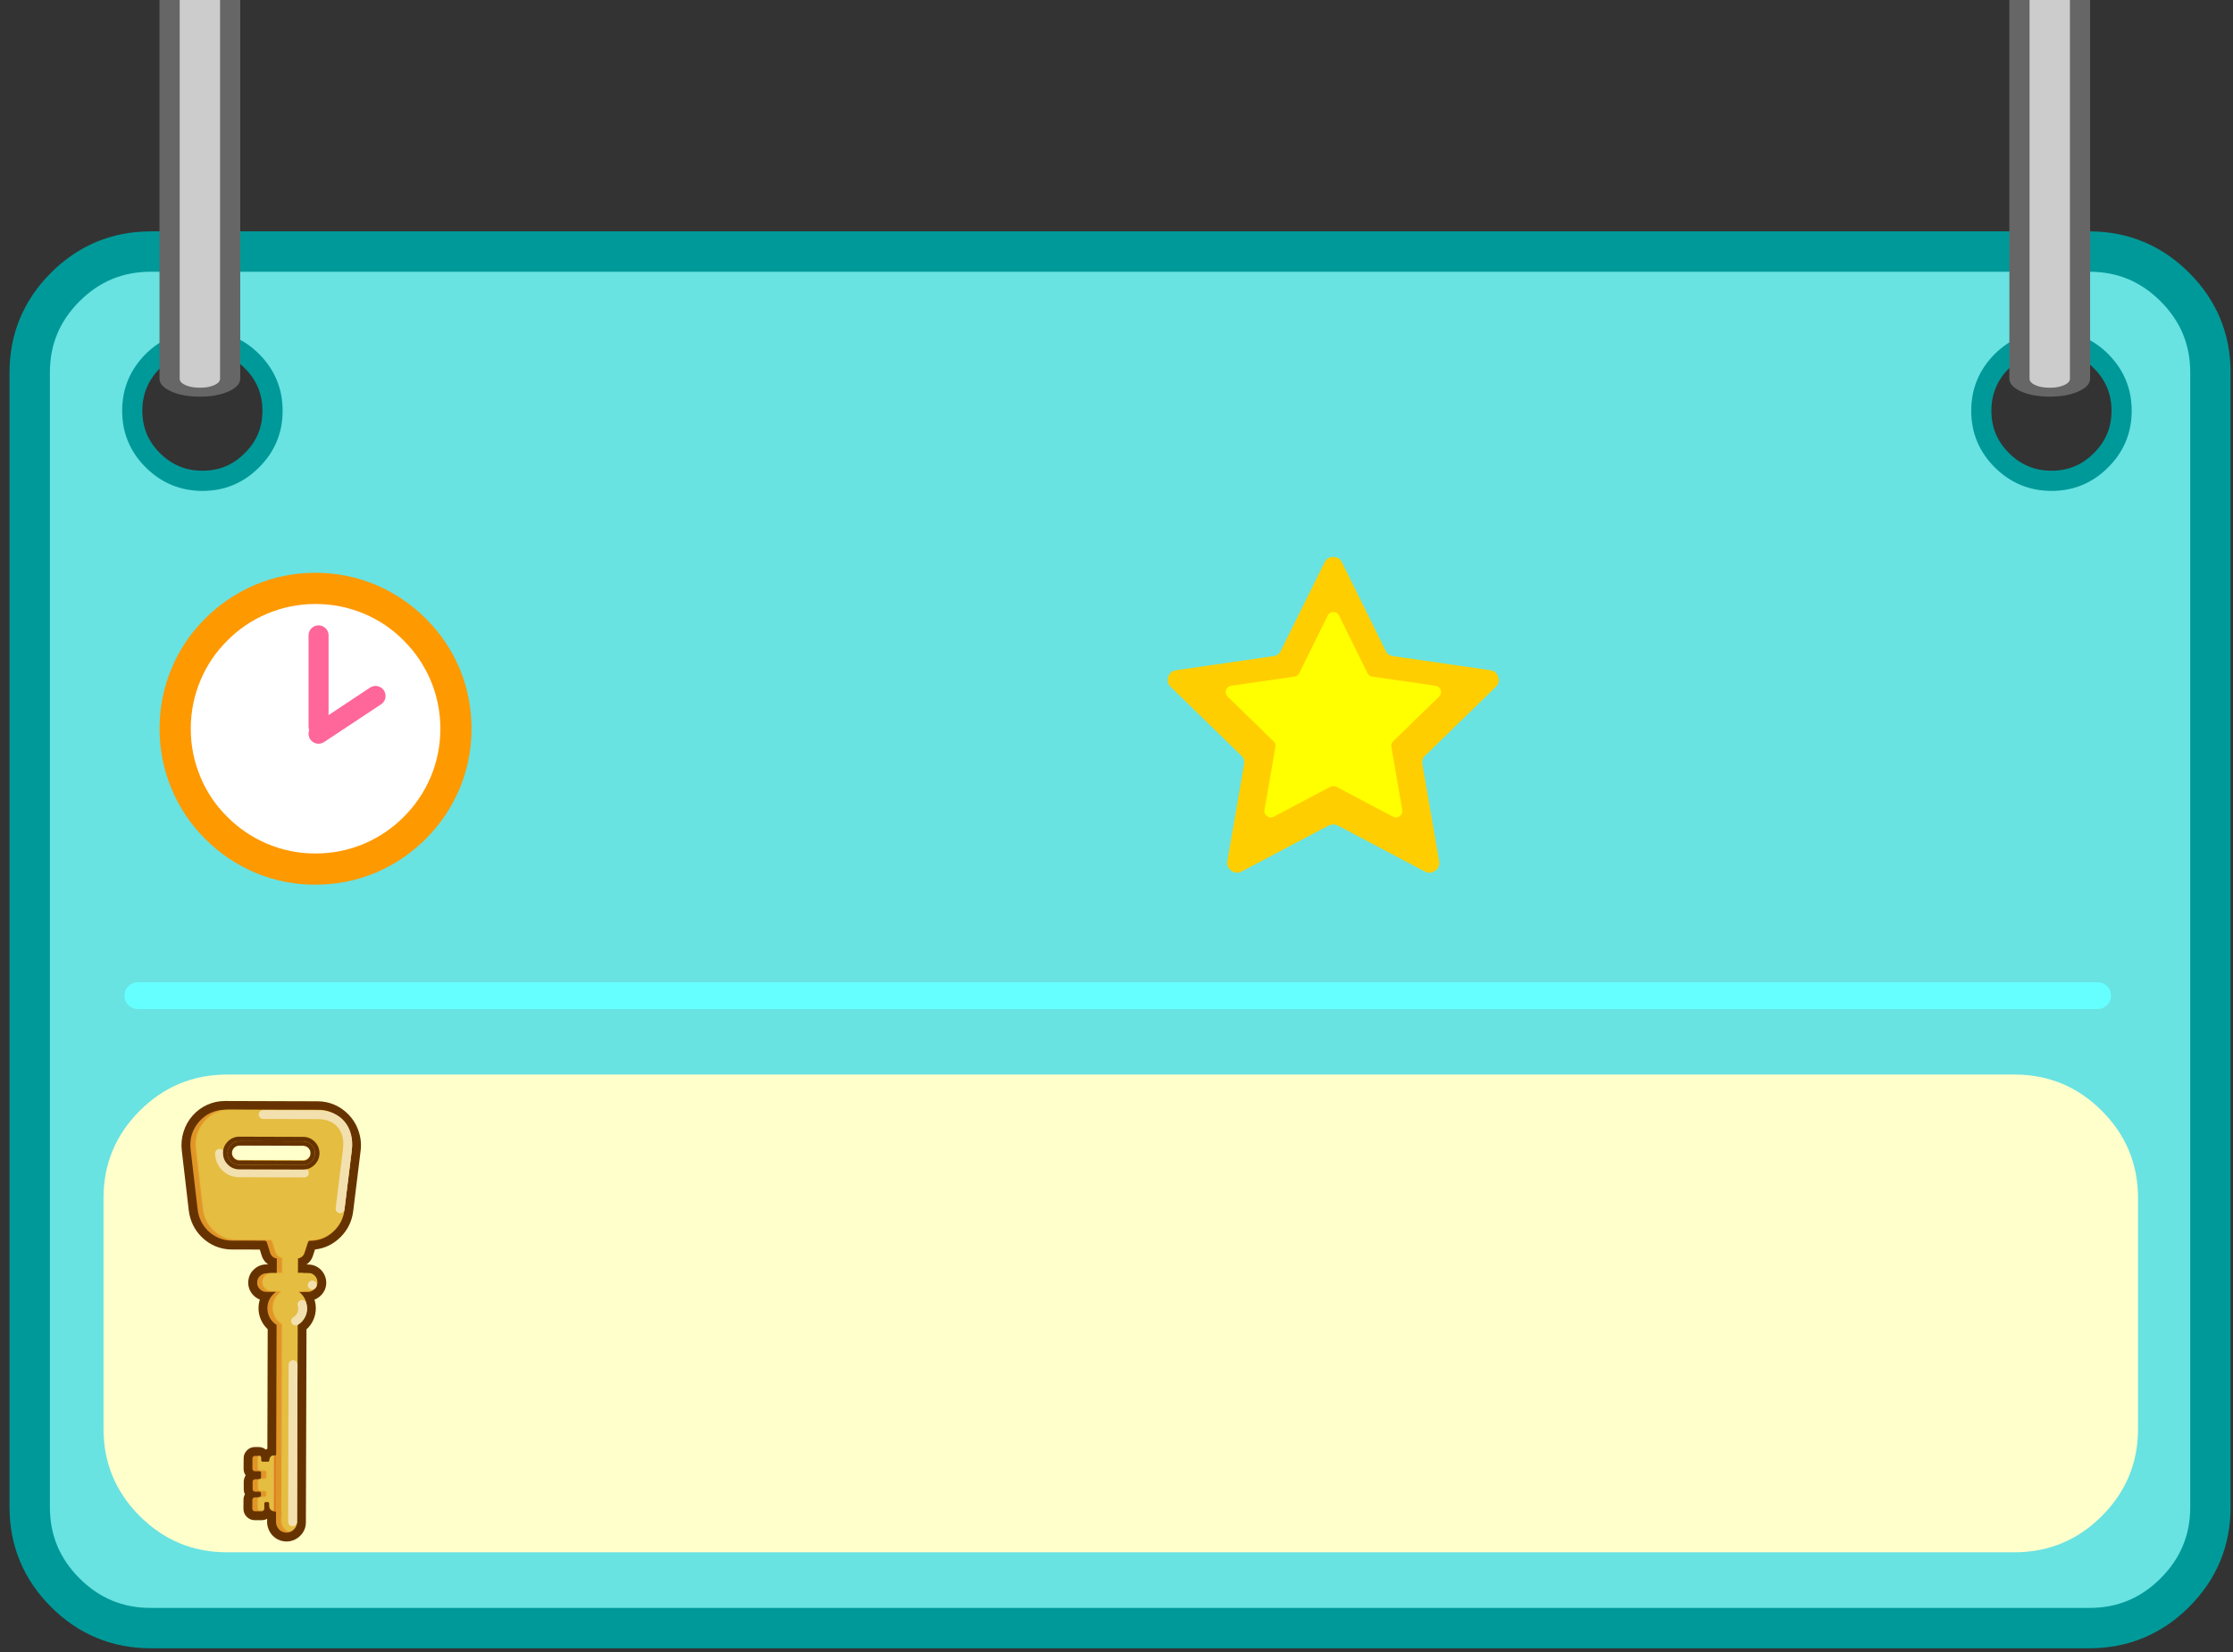 
<svg xmlns="http://www.w3.org/2000/svg" version="1.1" xmlns:xlink="http://www.w3.org/1999/xlink" preserveAspectRatio="none" x="0px" y="0px" width="500px" height="370px" viewBox="0 0 500 370">
<rect x="0" y="0" width="500" height="370" fill="#333333" stroke="none"/>
<defs>
<g id="___0_Layer1_0_FILL">
<path fill="#69E2E2" stroke="none" d="
M 540.15 193.65
Q 540.15 181.25 531.35 172.45 522.55 163.65 510.15 163.65
L 30 163.65
Q 17.6 163.65 8.8 172.45 0 181.25 0 193.65
L 0 474.7
Q 0 487.1 8.8 495.9 17.6 504.7 30 504.7
L 510.15 504.7
Q 522.55 504.7 531.35 495.9 540.15 487.1 540.15 474.7
L 540.15 193.65
M 500.8 185.75
Q 508 185.75 513.05 190.8 518.15 195.9 518.15 203.1 518.15 210.3 513.05 215.35 508 220.45 500.8 220.45 493.6 220.45 488.5 215.35 483.4 210.3 483.4 203.1 483.4 195.9 488.5 190.8 493.6 185.75 500.8 185.75
M 42.8 185.75
Q 50 185.75 55.05 190.8 60.15 195.9 60.15 203.1 60.15 210.3 55.05 215.35 50 220.45 42.8 220.45 35.6 220.45 30.5 215.35 25.4 210.3 25.4 203.1 25.4 195.9 30.5 190.8 35.6 185.75 42.8 185.75 Z"/>
</g>

<g id="___0_Layer0_0_FILL">
<path fill="#CCCCCC" stroke="none" d="
M 23.7 -45.05
Q 20.6 -45.05 18.4 -42.85 16.2 -40.65 16.2 -37.55
L 16.2 187.55
Q 16.2 190.7 18.4 192.9 20.6 195.05 23.7 195.05 26.8 195.05 29 192.9 31.2 190.7 31.2 187.55
L 31.2 -37.55
Q 31.2 -40.65 29 -42.85 26.8 -45.05 23.7 -45.05 Z"/>
</g>

<g id="___0_Layer0_1_FILL">
<path fill="#CCCCCC" stroke="none" d="
M 23.7 -45.05
Q 20.6 -45.05 18.4 -42.85 16.2 -40.65 16.2 -37.55
L 16.2 187.55
Q 16.2 190.7 18.4 192.9 20.6 195.05 23.7 195.05 26.8 195.05 29 192.9 31.2 190.7 31.2 187.55
L 31.2 -37.55
Q 31.2 -40.65 29 -42.85 26.8 -45.05 23.7 -45.05 Z"/>
</g>

<g id="______0_Layer1_0_FILL">
<path fill="#FFFFFF" stroke="none" d="
M 440.3 -25.4
Q 426.15 -25.4 416.1 -15.4 406.1 -5.35 406.1 8.8 406.1 23 416.1 33 426.15 43.05 440.3 43.05 454.5 43.05 464.5 33 474.55 23 474.55 8.8 474.55 -5.35 464.5 -15.4 454.5 -25.4 440.3 -25.4 Z"/>
</g>

<g id="______0_Layer1_1_FILL">
<path fill="#FF9900" stroke="none" d="
M 78 39
Q 78 31.05 74.95 23.8 71.95 16.8 66.55 11.45 61.15 6.05 54.15 3.05 46.9 0 38.95 0 31 0 23.8 3.05 16.8 6.05 11.4 11.45 6 16.8 3.05 23.8 0 31.05 0 39 0 46.9 3.05 54.15 6 61.15 11.4 66.55 16.8 71.95 23.8 74.95 31 78 38.95 78 46.9 78 54.15 74.95 61.15 71.95 66.55 66.55 71.95 61.15 74.95 54.15 78 46.9 78 39
M 51.15 10.25
Q 56.75 12.6 61.05 16.95 65.35 21.25 67.75 26.85 70.2 32.65 70.2 39 70.2 45.35 67.75 51.15 65.35 56.75 61.05 61.05 56.75 65.35 51.15 67.75 45.35 70.2 39 70.2 32.65 70.2 26.85 67.75 21.25 65.35 16.95 61.05 12.6 56.75 10.25 51.15 7.8 45.35 7.8 39 7.8 32.65 10.25 26.85 12.6 21.25 16.95 16.95 21.25 12.6 26.85 10.25 32.65 7.8 39 7.8 45.35 7.8 51.15 10.25 Z"/>
</g>

<g id="___0_Layer0_0_MEMBER_0_FILL">
<path fill="#FFCE00" stroke="none" d="
M 48.75 39.7
Q 48.6 38.7 49.3 38.05
L 62.8 24.9
Q 63.65 24.05 63.25 22.95 62.9 21.85 61.75 21.7
L 43.1 19
Q 42.1 18.85 41.7 17.95
L 33.35 1.05
Q 32.85 0 31.7 0 30.55 0 30 1.05
L 21.65 17.95
Q 21.25 18.85 20.25 19
L 1.6 21.7
Q 0.45 21.85 0.1 22.95 -0.3 24.05 0.55 24.9
L 14.05 38.05
Q 14.75 38.7 14.6 39.7
L 11.4 58.25
Q 11.2 59.4 12.15 60.1 13.1 60.8 14.15 60.25
L 30.8 51.45
Q 31.7 51.05 32.55 51.45
L 49.2 60.25
Q 50.25 60.8 51.2 60.1 52.15 59.4 51.95 58.25
L 48.75 39.7 Z"/>
</g>

<g id="___0_Layer0_0_MEMBER_1_FILL">
<path fill="#FFFF00" stroke="none" d="
M 48.75 39.7
Q 48.6 38.7 49.3 38.05
L 62.8 24.9
Q 63.65 24.05 63.25 22.95 62.9 21.85 61.75 21.7
L 43.1 19
Q 42.1 18.85 41.7 17.95
L 33.35 1.05
Q 32.85 0 31.7 0 30.55 0 30 1.05
L 21.65 17.95
Q 21.25 18.85 20.25 19
L 1.6 21.7
Q 0.45 21.85 0.1 22.95 -0.3 24.05 0.55 24.9
L 14.05 38.05
Q 14.75 38.7 14.6 39.7
L 11.4 58.25
Q 11.2 59.4 12.15 60.1 13.1 60.8 14.15 60.25
L 30.8 51.45
Q 31.7 51.05 32.55 51.45
L 49.2 60.25
Q 50.25 60.8 51.2 60.1 52.15 59.4 51.95 58.25
L 48.75 39.7 Z"/>
</g>

<g id="Layer0_0_MEMBER_3_MEMBER_0_FILL">
<path fill="#FFFFCC" stroke="none" d="
M 509.35 376.5
Q 500.55 367.7 488.15 367.7
L 54.05 367.7
Q 41.65 367.7 32.85 376.5 24.05 385.3 24.05 397.7
L 24.05 453.75
Q 24.05 466.15 32.85 474.95 41.65 483.75 54.05 483.75
L 488.15 483.75
Q 500.55 483.75 509.35 474.95 518.15 466.15 518.15 453.75
L 518.15 397.7
Q 518.15 385.3 509.35 376.5 Z"/>
</g>

<g id="___0_Layer0_0_MEMBER_0_MEMBER_0_MEMBER_0_FILL">
<path fill="#E19526" stroke="none" d="
M 328.35 114.3
Q 331.95 107.4 332.4 99.7 332.85 92.25 330.25 85.25 327.6 78.25 322.35 73.05
L 263.45 14.1
Q 258.55 9.2 252.2 6.6 245.85 4 238.85 4 230.5 4 223.1 7.65 215.65 11.25 210.45 17.9
L 176.8 60.65
Q 168.7 71 169.1 84 169.5 97 178.15 106.45
L 174.15 114.25
Q 171.95 118.45 173.55 122.95
L 169.05 127.45 165.3 123.75
Q 161.65 120.1 156.55 120.1 153.65 120.1 151 121.4 148.4 122.7 146.65 125.05 144.05 128.5 144.35 133.15 144.6 137.8 147.6 141.05 142.15 142.6 138.1 146.65 134.55 150.2 132.9 154.95 131.3 159.65 131.9 164.6
L 7.9 288.6
Q 4 292.5 4 298.1 4 301.35 5.4 304.15 6.8 306.95 9.4 308.9 12.9 311.5 17.3 311.5 20.05 311.5 22.6 310.45 25.15 309.35 27.1 307.4
L 31.15 303.35
Q 32.95 304.4 35.2 304.4
L 35.5 304.4
Q 34.9 307.6 37.2 309.9
L 41.6 314.3
Q 43.4 316.1 46 316.1 48.55 316.1 50.45 314.3
L 56.15 308.55
Q 58.25 306.45 57.95 303.45
L 58.4 303.5
Q 61.05 303.5 62.8 301.65
L 67.55 296.95
Q 68.9 295.55 69.25 293.65 69.55 291.75 68.8 290 70.2 290.65 71.5 290.65 74.15 290.65 75.9 288.8
L 82.5 282.2
Q 84.35 280.45 84.35 277.8 84.35 275.25 82.5 273.4
L 80.2 271.1
Q 78.35 269.25 75.8 269.25 73.65 269.25 71.9 270.6 72.85 268.7 72.85 266.85 72.85 264.45 71.75 262.8
L 150.95 183.6
Q 152.1 183.8 153.55 183.8 157.9 183.8 161.85 182.15 165.8 180.5 168.9 177.4 172.85 173.5 174.45 167.9 178.05 171.35 183.05 171.35 186 171.35 188.6 170.05 191.2 168.75 193 166.35 195.75 162.7 195.35 158.05 194.95 153.35 191.6 150.05
L 188.05 146.5 192.55 142
Q 194.5 142.65 196.25 142.65 198.9 142.65 201.3 141.4
L 209.05 137.4 228.95 157.3
Q 233.85 162.2 240.2 164.8 246.55 167.4 253.55 167.4 259.55 167.4 265.3 165.4 271.05 163.4 275.8 159.65
L 318.6 126
Q 324.7 121.2 328.35 114.3
M 289.55 94.05
Q 289.55 96.8 287.6 98.8 285.65 100.75 282.85 100.75 280.05 100.75 278.1 98.8
L 237.55 58.25
Q 235.6 56.3 235.6 53.5 235.6 50.75 237.55 48.75 239.5 46.8 242.3 46.8 245.1 46.8 247.05 48.75
L 287.6 89.3
Q 289.55 91.25 289.55 94.05 Z"/>
</g>

<g id="___0_Layer0_0_MEMBER_0_MEMBER_1_MEMBER_0_FILL">
<path fill="#663300" stroke="none" d="
M 333.95 83.8
Q 331 76.05 325.15 70.2
L 266.25 11.3
Q 260.8 5.85 253.7 2.9 246.65 0 238.85 0 229.6 0 221.35 4.05 213.05 8.05 207.3 15.4
L 173.65 58.2
Q 165.1 69.05 165.05 82.8 165 96.45 173.35 107
L 170.55 112.45
Q 168.3 116.8 169.1 121.75
L 169 121.8 168.1 120.9
Q 163.4 116.2 156.55 116.1 152.65 116.15 149.25 117.85 145.8 119.55 143.45 122.65 140.8 126.1 140.35 130.65 139.9 135.05 141.65 139.15 138.1 141 135.25 143.8 131.4 147.7 129.45 152.7 127.5 157.75 127.75 163.1
L 5.1 285.75
Q 0 290.85 0 298.1 0 302.25 1.85 305.95 3.65 309.6 7 312.1 11.65 315.5 17.3 315.5 20.8 315.5 24.15 314.1 27.45 312.75 29.95 310.25
L 31.8 308.35
Q 32.5 310.75 34.4 312.75
L 38.75 317.1
Q 41.75 320.1 46 320.1 50.25 320.1 53.25 317.1
L 58.95 311.4
Q 60.85 309.5 61.55 306.95 64 306.15 65.6 304.45
L 70.35 299.75
Q 72.5 297.5 73.15 294.5 76.4 293.95 78.7 291.6
L 85.3 285
Q 88.3 282.05 88.3 277.8 88.3 273.55 85.3 270.55
L 83 268.25
Q 80.35 265.6 76.75 265.3 76.65 264.45 76.45 263.7
L 152.45 187.75 153.5 187.75
Q 158.7 187.75 163.35 185.8 168.05 183.9 171.7 180.25 174.55 177.4 176.35 173.95 179.55 175.35 183 175.35 186.95 175.35 190.35 173.65 193.8 171.9 196.15 168.75 199.8 163.9 199.3 157.75 198.8 151.55 194.4 147.2
L 193.7 146.5 193.8 146.4
Q 194.85 146.6 196.2 146.6 199.95 146.6 203.1 144.95
L 208.3 142.25 226.1 160.1
Q 231.55 165.55 238.65 168.5 245.75 171.4 253.55 171.4 260.2 171.4 266.6 169.2 272.95 166.95 278.25 162.8
L 321.05 129.15
Q 327.85 123.8 331.85 116.15 335.9 108.5 336.4 99.95 336.9 91.6 333.95 83.8
M 250.45 10.25
Q 256.2 12.55 260.6 16.95
L 319.5 75.85
Q 329.4 85.75 328.4 99.9 327.35 114 316.1 122.85
L 273.3 156.5
Q 268.95 159.9 263.8 161.7 258.8 163.4 253.55 163.4 247.45 163.4 241.9 161.15 236.15 158.85 231.75 154.45
L 210.85 133.5
Q 210.2 132.95 209.4 132.95 208.9 132.95 208.5 133.15
L 199.4 137.85
Q 197.9 138.6 196.2 138.6 193.65 138.6 191.8 137.05
L 182.4 146.5 188.75 152.85
Q 191 155.1 191.3 158.25 191.6 161.45 189.75 163.95 187.2 167.35 183 167.35 179.5 167.35 177.1 164.9
L 170.95 158.75
Q 171.75 163 170.5 167.15 169.25 171.4 166.05 174.6 163.5 177.15 160.2 178.5 157 179.8 153.5 179.8 151.5 179.8 149.55 179.35
L 66.25 262.65
Q 66.65 263 67.3 263.75 68.35 264.75 68.65 265.4 68.85 265.9 68.85 266.85 68.85 268.55 67.5 270 67.05 270.4 67.05 271 67.05 271.6 67.45 272.05
L 70.75 275.35
Q 71.25 275.75 71.75 275.75 72.3 275.75 72.8 275.35
L 74.2 273.9
Q 74.95 273.25 75.8 273.25 76.6 273.25 77.35 273.9
L 79.7 276.25
Q 80.35 276.9 80.35 277.8 80.35 278.75 79.7 279.4
L 73.1 286
Q 72.35 286.65 71.5 286.65 70.6 286.65 69.95 286
L 67.05 283.1
Q 66.6 282.65 66.05 282.65 65.45 282.65 65 283.1
L 61.95 286.15
Q 61.5 286.6 61.5 287.2 61.5 287.8 61.95 288.2
L 64.7 290.95
Q 65.35 291.6 65.35 292.55 65.35 293.45 64.7 294.1
L 59.95 298.85
Q 59.2 299.5 58.4 299.5 57.55 299.5 56.8 298.85
L 54.05 296.1
Q 53.7 295.65 53.05 295.65 52.45 295.65 52 296.1
L 50.45 297.65
Q 50 298.1 50 298.7 50 299.3 50.45 299.7
L 53.3 302.6
Q 53.95 303.25 53.95 304.15 53.95 305.1 53.3 305.75
L 47.6 311.45
Q 46.95 312.1 46 312.1 45.05 312.1 44.45 311.45
L 40.05 307.1
Q 39.4 306.45 39.4 305.5 39.4 304.6 40.05 303.95
L 43.3 300.7
Q 43.7 300.3 43.7 299.7 43.7 299.05 43.3 298.65
L 42.05 297.4
Q 41.65 297 41.05 297 40.45 297 40.05 297.4
L 38.3 299.15
Q 36.95 300.4 35.2 300.4 33.5 300.4 32.2 299.2
L 30.9 297.95 24.3 304.55
Q 21.35 307.5 17.3 307.5 14.3 307.5 11.8 305.7 8 302.85 8 298.1 8 294.15 10.75 291.4
L 136.2 165.95
Q 135.2 161.55 136.4 157.25 137.65 152.8 140.95 149.45 143.5 146.9 146.8 145.55 150.05 144.25 153.5 144.25 155.2 144.25 156.75 144.55
L 150.8 138.6
Q 148.65 136.45 148.35 133.15 148.05 129.85 149.85 127.45 151.1 125.85 152.9 124.95 154.65 124.1 156.55 124.1 159.95 124.1 162.5 126.55
L 169.05 133.1 178.45 123.7
Q 177.15 122.05 176.95 120 176.75 117.9 177.7 116.1
L 182.35 107
Q 183 105.65 182 104.65 173.65 96.3 173.1 84.45 172.5 72.6 179.95 63.1
L 213.55 20.35
Q 218.3 14.35 225.1 11.1 231.65 8 238.85 8 244.9 8 250.45 10.25 Z"/>
</g>

<g id="Mask_flash0_ai____0_Key__Clip_Group__0_2_MASK_0_FILL">
<path fill="#FFFFFF" stroke="none" d="
M 320.35 91.9
Q 321.35 77.75 311.5 67.85
L 252.6 8.95
Q 242.7 -0.95 228.55 0.1 214.4 1.1 205.6 12.35
L 171.95 55.15
Q 164.5 64.6 165.1 76.5 165.7 88.35 174 96.65 175.1 97.75 174.4 99
L 169.7 108.1
Q 168.75 109.95 168.95 112.05 169.15 114.05 170.45 115.7
L 161.05 125.15 154.5 118.6
Q 152.1 116.2 148.55 116.1 144.35 116.2 141.85 119.5 140.05 121.9 140.35 125.2 140.65 128.5 142.8 130.6
L 148.8 136.6
Q 144.55 135.8 140.4 137.05 136.15 138.35 132.95 141.5 129.65 144.75 128.4 149.25 127.2 153.6 128.2 158
L 2.75 283.4
Q 0 286.15 0 290.1 0 294.85 3.8 297.7 6.6 299.8 10.2 299.45 13.75 299.1 16.3 296.6
L 22.9 289.95 36.45 303.45
Q 37.1 304.15 38 304.15 38.9 304.15 39.55 303.45
L 45.3 297.75
Q 45.95 297.1 45.95 296.2 45.95 295.25 45.3 294.6
L 42.4 291.7
Q 42 291.3 42 290.7 42 290.1 42.4 289.7
L 44 288.1
Q 44.4 287.7 45 287.7 45.6 287.7 46.05 288.1
L 48.8 290.85
Q 49.45 291.5 50.35 291.5 51.3 291.5 51.95 290.85
L 56.65 286.1
Q 57.3 285.45 57.3 284.55 57.3 283.65 56.65 282.95
L 53.9 280.2
Q 53.5 279.8 53.5 279.2 53.5 278.6 53.9 278.2
L 57 275.1
Q 57.4 274.7 58 274.7 58.6 274.7 59.05 275.1
L 61.9 278
Q 62.55 278.65 63.5 278.65 64.4 278.65 65.05 278
L 71.65 271.4
Q 72.3 270.75 72.3 269.85 72.3 268.9 71.65 268.25
L 58.25 254.65 141.55 171.35
Q 145.95 172.35 150.25 171.15 154.75 169.9 158.05 166.6 161.2 163.45 162.5 159.15 163.7 155.05 162.9 150.75
L 169.05 156.9
Q 171.75 159.6 175.55 159.35 179.4 159.1 181.75 156 183.6 153.5 183.3 150.3 183 147.15 180.75 144.85
L 174.35 138.5 183.8 129.05
Q 185.4 130.35 187.45 130.6 189.55 130.8 191.4 129.85
L 200.45 125.15
Q 201.05 124.85 201.7 124.95 202.35 125.05 202.8 125.55
L 223.75 146.45
Q 232.1 154.8 243.95 155.4 255.85 156 265.3 148.55
L 308.05 114.9
Q 319.3 106.05 320.35 91.9 Z"/>
</g>

<g id="flash0_ai____0_Key__Clip_Group__0_Layer2_0_MEMBER_0_FILL">
<path fill="#E5BD41" stroke="none" d="
M 323.7 95.25
Q 324.7 81.1 314.8 71.2
L 255.9 12.3
Q 246 2.4 231.85 3.45 217.7 4.45 208.85 15.7
L 175.25 58.5
Q 167.8 67.95 168.4 79.85 169 91.75 177.3 100.05 178.4 101.05 177.7 102.4
L 173 111.45
Q 172.05 113.3 172.25 115.4 172.45 117.45 173.75 119.05
L 164.35 128.5 157.8 121.95
Q 155.35 119.5 151.85 119.5 147.7 119.5 145.15 122.85 143.35 125.25 143.65 128.55 143.95 131.85 146.1 133.95
L 152.1 139.95
Q 147.85 139.15 143.7 140.4 139.45 141.7 136.25 144.85 132.95 148.15 131.7 152.6 130.5 156.95 131.5 161.35
L 6.05 286.8
Q 3.3 289.5 3.3 293.45 3.3 295.65 4.25 297.6 5.25 299.65 7.1 301.05 9.9 303.15 13.5 302.85 17.05 302.5 19.6 299.95
L 26.2 293.3 27.5 294.55
Q 28.75 295.8 30.55 295.75 32.35 295.75 33.6 294.5
L 35.35 292.8
Q 35.75 292.35 36.35 292.35 36.95 292.35 37.35 292.8
L 38.6 294
Q 39 294.45 39 295.05 39 295.65 38.6 296.05
L 35.35 299.3
Q 34.7 299.95 34.7 300.9 34.7 301.8 35.35 302.45
L 39.75 306.85
Q 40.4 307.5 41.3 307.5 42.25 307.5 42.9 306.85
L 48.6 301.1
Q 49.25 300.45 49.25 299.55 49.25 298.6 48.6 297.95
L 45.7 295.05
Q 45.3 294.65 45.3 294.05 45.3 293.45 45.7 293.05
L 47.3 291.45
Q 47.75 291.05 48.35 291.05 48.95 291.05 49.35 291.45
L 52.1 294.2
Q 52.75 294.85 53.7 294.85 54.6 294.85 55.25 294.2
L 59.95 289.45
Q 60.65 288.8 60.65 287.9 60.65 287 59.95 286.3
L 57.2 283.55
Q 56.8 283.15 56.8 282.55 56.8 281.95 57.2 281.55
L 60.3 278.45
Q 60.7 278.05 61.3 278.05 61.9 278.05 62.35 278.45
L 65.25 281.35
Q 65.9 282 66.8 282 67.7 282 68.35 281.35
L 74.95 274.75
Q 75.65 274.1 75.65 273.2 75.65 272.25 74.95 271.6
L 72.65 269.25
Q 72 268.6 71.1 268.6 70.15 268.6 69.5 269.25
L 68.1 270.7
Q 67.65 271.1 67.05 271.1 66.45 271.1 66.05 270.7
L 62.75 267.4
Q 62.3 267 62.3 266.4 62.35 265.75 62.75 265.35 64.15 263.85 64.15 262.2 64.15 261.25 63.95 260.75 63.65 260.1 62.6 259.1
L 61.55 258 144.85 174.7
Q 149.25 175.7 153.55 174.5 158.05 173.25 161.35 169.95 164.5 166.8 165.8 162.5 167 158.35 166.25 154.1
L 172.35 160.25
Q 175.05 162.95 178.85 162.7 182.7 162.45 185.05 159.3 186.9 156.8 186.6 153.6 186.3 150.5 184.05 148.2
L 177.65 141.85 187.1 132.4
Q 188.7 133.7 190.75 133.95 192.85 134.15 194.7 133.2
L 203.8 128.5
Q 205.05 127.8 206.15 128.9
L 227.05 149.8
Q 235.4 158.15 247.25 158.7 259.15 159.3 268.6 151.85
L 311.4 118.25
Q 322.65 109.4 323.7 95.25
M 278.15 96.1
Q 275.35 96.1 273.4 94.15
L 232.85 53.6
Q 230.9 51.65 230.9 48.85 230.9 46.1 232.85 44.1 234.8 42.15 237.6 42.15 240.4 42.15 242.35 44.1
L 282.9 84.65
Q 284.85 86.6 284.85 89.4 284.85 92.15 282.9 94.15 280.95 96.1 278.15 96.1 Z"/>
</g>

<g id="___0_Layer0_0_MEMBER_2_MEMBER_0_FILL">
<path fill="#E19526" stroke="none" d="
M 67.45 261.4
L 64.1 258.1 25.8 296.4 29.15 299.7 67.45 261.4 Z"/>
</g>

<g id="___0_Layer0_0_MEMBER_3_FILL">
<path fill="#DE8026" stroke="none" d="
M 67.65 264.05
L 66.25 262.6 30.9 297.95 32.35 299.35 67.65 264.05 Z"/>
</g>

<g id="___0_Layer0_0_MEMBER_4_MEMBER_0_FILL">
<path fill="#F3E0AF" stroke="none" d="
M 231.75 62.4
Q 230.55 61.2 228.9 61.2 227.25 61.2 226.05 62.4 224.9 63.55 224.9 65.25 224.9 66.9 226.05 68.05
L 267.75 109.7
Q 270.8 112.8 274.8 114.4 278.7 115.95 282.9 115.95 287.1 115.95 290.95 114.4 294.95 112.8 298.05 109.7 299.2 108.55 299.2 106.9 299.2 105.2 298.05 104.05 296.85 102.9 295.2 102.9 293.55 102.9 292.35 104.05 288.45 108 282.9 108 277.35 108 273.4 104.05
L 231.75 62.4 Z"/>
</g>

<g id="___0_Layer0_0_MEMBER_4_MEMBER_1_FILL">
<path fill="#F3E0AF" stroke="none" d="
M 116.6 196.85
Q 117.75 195.7 117.75 194.05 117.75 192.35 116.6 191.2 115.45 190.05 113.8 190.05 112.1 190.05 110.95 191.2
L 10.9 291.25
Q 9.75 292.4 9.75 294.1 9.75 295.75 10.9 296.9 12.05 298.05 13.75 298.05 15.45 298.05 16.55 296.9
L 116.6 196.85 Z"/>
</g>

<g id="___0_Layer0_0_MEMBER_4_MEMBER_2_FILL">
<path fill="#F3E0AF" stroke="none" d="
M 150.05 148.3
Q 149.25 146.85 147.7 146.35 146.1 145.85 144.65 146.65 139.2 149.45 136.9 155 134.75 160.15 136.1 165.75 136.45 167.1 137.55 167.95 138.65 168.75 140 168.75
L 141 168.6
Q 142.6 168.2 143.45 166.75 144.25 165.3 143.85 163.7 143.15 160.7 144.25 158.1 145.45 155.3 148.35 153.7 149.8 152.95 150.3 151.4 150.8 149.8 150.05 148.3 Z"/>
</g>

<g id="___0_Layer0_0_MEMBER_4_MEMBER_3_FILL">
<path fill="#F3E0AF" stroke="none" d="
M 152.4 127.3
Q 150.7 127.3 149.55 128.5 148.4 129.65 148.4 131.3 148.4 132.95 149.55 134.15 150.7 135.3 152.4 135.3 154.05 135.3 155.25 134.15 156.4 132.95 156.4 131.3 156.4 129.65 155.25 128.5 154.05 127.3 152.4 127.3 Z"/>
</g>

<g id="___0_Layer0_0_MEMBER_4_MEMBER_4_FILL">
<path fill="#F3E0AF" stroke="none" d="
M 260.55 17
Q 255.2 11.65 249.2 9.1 243.15 6.55 236.85 6.9 230.3 7.3 224.25 10.8 218.25 14.3 213.2 20.7
L 180.25 62.7
Q 179.25 64 179.45 65.65 179.65 67.3 180.95 68.3 181.95 69.15 183.4 69.15 185.35 69.15 186.55 67.65
L 219.5 25.65
Q 227.55 15.45 237.3 14.9 246.55 14.3 254.9 22.65
L 289.5 57.25
Q 290.65 58.4 292.35 58.4 294 58.4 295.15 57.25 296.35 56.1 296.35 54.45 296.35 52.75 295.15 51.6
L 260.55 17 Z"/>
</g>

<g id="___0_Layer0_0_MEMBER_5_MEMBER_0_FILL">
<path fill="#663300" stroke="none" d="
M 297.55 94.05
Q 297.55 87.95 293.25 83.65
L 252.7 43.1
Q 248.4 38.8 242.3 38.8 236.2 38.8 231.9 43.1 227.65 47.4 227.65 53.5 227.65 59.65 231.9 63.9
L 272.45 104.45
Q 276.75 108.75 282.85 108.75 288.95 108.75 293.25 104.45 297.55 100.15 297.55 94.05
M 290.4 86.45
Q 293.55 89.6 293.55 94.05 293.55 98.5 290.4 101.6 287.3 104.75 282.85 104.75 278.4 104.75 275.25 101.6
L 234.75 61.1
Q 231.6 57.95 231.6 53.5 231.6 49.05 234.75 45.95 237.85 42.8 242.3 42.8 246.75 42.8 249.9 45.95
L 290.4 86.45 Z"/>
</g>

<g id="___0_Layer0_0_MEMBER_5_MEMBER_1_FILL">
<path fill="#663300" stroke="none" d="
M 293.55 94.05
Q 293.55 89.6 290.4 86.45
L 249.9 45.95
Q 246.75 42.8 242.3 42.8 237.85 42.8 234.75 45.95 231.6 49.05 231.6 53.5 231.6 57.95 234.75 61.1
L 275.25 101.6
Q 278.4 104.75 282.85 104.75 287.3 104.75 290.4 101.6 293.55 98.5 293.55 94.05
M 289.55 94.05
Q 289.55 96.8 287.6 98.8 285.65 100.75 282.85 100.75 280.05 100.75 278.1 98.8
L 237.55 58.25
Q 235.6 56.3 235.6 53.5 235.6 50.75 237.55 48.75 239.5 46.8 242.3 46.8 245.1 46.8 247.05 48.75
L 287.6 89.3
Q 289.55 91.25 289.55 94.05 Z"/>
</g>

<path id="___0_Layer1_0_1_STROKES" stroke="#009999" stroke-width="10" stroke-linejoin="round" stroke-linecap="round" fill="none" d="
M 30 163.65
L 510.15 163.65
Q 522.55 163.65 531.35 172.45 540.15 181.25 540.15 193.65
L 540.15 474.7
Q 540.15 487.1 531.35 495.9 522.55 504.7 510.15 504.7
L 30 504.7
Q 17.6 504.7 8.8 495.9 0 487.1 0 474.7
L 0 193.65
Q 0 181.25 8.8 172.45 17.6 163.65 30 163.65 Z"/>

<path id="___0_Layer1_0_2_STROKES" stroke="#009999" stroke-width="5" stroke-linejoin="round" stroke-linecap="round" fill="none" d="
M 518.15 203.1
Q 518.15 210.3 513.05 215.35 508 220.45 500.8 220.45 493.6 220.45 488.5 215.35 483.4 210.3 483.4 203.1 483.4 195.9 488.5 190.8 493.6 185.75 500.8 185.75 508 185.75 513.05 190.8 518.15 195.9 518.15 203.1 Z
M 60.15 203.1
Q 60.15 210.3 55.05 215.35 50 220.45 42.8 220.45 35.6 220.45 30.5 215.35 25.4 210.3 25.4 203.1 25.4 195.9 30.5 190.8 35.6 185.75 42.8 185.75 50 185.75 55.05 190.8 60.15 195.9 60.15 203.1 Z"/>

<path id="___0_Layer0_0_1_STROKES" stroke="#666666" stroke-width="5" stroke-linejoin="round" stroke-linecap="round" fill="none" d="
M 23.7 -45.05
Q 26.8 -45.05 29 -42.85 31.2 -40.65 31.2 -37.55
L 31.2 187.55
Q 31.2 190.7 29 192.9 26.8 195.05 23.7 195.05 20.6 195.05 18.4 192.9 16.2 190.7 16.2 187.55
L 16.2 -37.55
Q 16.2 -40.65 18.4 -42.85 20.6 -45.05 23.7 -45.05 Z"/>

<path id="___0_Layer0_1_1_STROKES" stroke="#666666" stroke-width="5" stroke-linejoin="round" stroke-linecap="round" fill="none" d="
M 23.7 -45.05
Q 26.8 -45.05 29 -42.85 31.2 -40.65 31.2 -37.55
L 31.2 187.55
Q 31.2 190.7 29 192.9 26.8 195.05 23.7 195.05 20.6 195.05 18.4 192.9 16.2 190.7 16.2 187.55
L 16.2 -37.55
Q 16.2 -40.65 18.4 -42.85 20.6 -45.05 23.7 -45.05 Z"/>

<path id="______0_Layer1_1_MEMBER_0_1_STROKES" stroke="#FF6699" stroke-width="5" stroke-linejoin="round" stroke-linecap="round" fill="none" d="
M 39.75 19.65
L 39.75 42.4"/>

<path id="______0_Layer1_1_MEMBER_1_1_STROKES" stroke="#FF6699" stroke-width="5" stroke-linejoin="round" stroke-linecap="round" fill="none" d="
M 39.75 44.25
L 54 34.8"/>

<path id="Layer0_0_MEMBER_2_1_STROKES" stroke="#66FFFF" stroke-width="6" stroke-linejoin="round" stroke-linecap="round" fill="none" d="
M 30.812 223.1
L 469.606 223.1"/>
</defs>

<g transform="matrix( 0.904, 0, 0, 0.904, 6.65,-91.6) ">
<g transform="matrix( 1, 0, 0, 1, 0,0) ">
<use xlink:href="#___0_Layer1_0_FILL"/>

<use xlink:href="#___0_Layer1_0_1_STROKES"/>

<use xlink:href="#___0_Layer1_0_2_STROKES"/>
</g>

<g transform="matrix( 1, 0, 0, 0.445, 18.45,111.7) ">
<use xlink:href="#___0_Layer0_0_FILL"/>

<use xlink:href="#___0_Layer0_0_1_STROKES"/>
</g>

<g transform="matrix( 1, 0, 0, 0.445, 476.65,111.7) ">
<use xlink:href="#___0_Layer0_1_FILL"/>

<use xlink:href="#___0_Layer0_1_1_STROKES"/>
</g>
</g>

<g transform="matrix( 1.777, 0, 0, 1.777, 128.4,87.15) ">
<g transform="matrix( 0.504, 0, 0, 0.504, -52.15,23.15) ">
<g transform="matrix( 1, 0, 0, 1, -400.85,29.6) ">
<use xlink:href="#______0_Layer1_0_FILL"/>
</g>

<g transform="matrix( 1, 0, 0, 1, 0,0) ">
<use xlink:href="#______0_Layer1_1_FILL"/>
</g>

<g transform="matrix( 1, 0, 0, 1, 0,-4) ">
<use xlink:href="#______0_Layer1_1_MEMBER_0_1_STROKES"/>
</g>

<g transform="matrix( 1, 0, 0, 1, 0,-4) ">
<use xlink:href="#______0_Layer1_1_MEMBER_1_1_STROKES"/>
</g>
</g>

<g transform="matrix( 0.658, 0, 0, 0.658, 74.9,21.15) ">
<use xlink:href="#___0_Layer0_0_MEMBER_0_FILL"/>
</g>

<g transform="matrix( 0.428, 0, 0, 0.428, 82.2,28.1) ">
<use xlink:href="#___0_Layer0_0_MEMBER_1_FILL"/>
</g>
</g>

<g transform="matrix( 1.613, 0, 0, 1.477, -2535.9,-47.35) ">
<use xlink:href="#Layer0_0_MEMBER_2_1_STROKES" transform="matrix( 0.62, 0, 0, 0.677, 1572.2,32) "/>
</g>

<g transform="matrix( 0.922, 0, 0, 0.922, 1,-98.35) ">
<use xlink:href="#Layer0_0_MEMBER_3_MEMBER_0_FILL"/>
</g>

<g transform="matrix( -0.588, 1.786, 1.786, 0.588, 29.15,225) ">
<g transform="matrix( -0.06, -0.118, 0.118, -0.06, 18.6,56.9) ">
<use xlink:href="#___0_Layer0_0_MEMBER_0_MEMBER_0_MEMBER_0_FILL"/>
</g>

<g transform="matrix( -0.06, -0.118, 0.118, -0.06, 18.6,56.9) ">
<use xlink:href="#___0_Layer0_0_MEMBER_0_MEMBER_1_MEMBER_0_FILL"/>
</g>

<g transform="matrix( -0.06, -0.118, 0.118, -0.06, 18.8,56.05) ">
<mask id="Mask_Mask_1">
<g transform="matrix( 1, 0, 0, 1, 0,0) ">
<use xlink:href="#Mask_flash0_ai____0_Key__Clip_Group__0_2_MASK_0_FILL"/>
</g>
</mask>

<g mask="url(#Mask_Mask_1)">
<g transform="matrix( 1, 0, 0, 1, 0,0) ">
<use xlink:href="#flash0_ai____0_Key__Clip_Group__0_Layer2_0_MEMBER_0_FILL"/>
</g>
</g>
</g>

<g transform="matrix( -0.06, -0.118, 0.118, -0.06, 18.6,56.9) ">
<use xlink:href="#___0_Layer0_0_MEMBER_2_MEMBER_0_FILL"/>
</g>

<g transform="matrix( -0.06, -0.118, 0.118, -0.06, 18.6,56.9) ">
<use xlink:href="#___0_Layer0_0_MEMBER_3_FILL"/>
</g>

<g transform="matrix( -0.06, -0.118, 0.118, -0.06, 18.6,56.9) ">
<use xlink:href="#___0_Layer0_0_MEMBER_4_MEMBER_0_FILL"/>
</g>

<g transform="matrix( -0.06, -0.118, 0.118, -0.06, 18.6,56.9) ">
<use xlink:href="#___0_Layer0_0_MEMBER_4_MEMBER_1_FILL"/>
</g>

<g transform="matrix( -0.06, -0.118, 0.118, -0.06, 18.6,56.9) ">
<use xlink:href="#___0_Layer0_0_MEMBER_4_MEMBER_2_FILL"/>
</g>

<g transform="matrix( -0.06, -0.118, 0.118, -0.06, 18.6,56.9) ">
<use xlink:href="#___0_Layer0_0_MEMBER_4_MEMBER_3_FILL"/>
</g>

<g transform="matrix( -0.06, -0.118, 0.118, -0.06, 18.6,56.9) ">
<use xlink:href="#___0_Layer0_0_MEMBER_4_MEMBER_4_FILL"/>
</g>

<g transform="matrix( -0.06, -0.118, 0.118, -0.06, 18.6,56.9) ">
<use xlink:href="#___0_Layer0_0_MEMBER_5_MEMBER_0_FILL"/>
</g>

<g transform="matrix( -0.06, -0.118, 0.118, -0.06, 18.6,56.9) ">
<use xlink:href="#___0_Layer0_0_MEMBER_5_MEMBER_1_FILL"/>
</g>
</g>
</svg>
